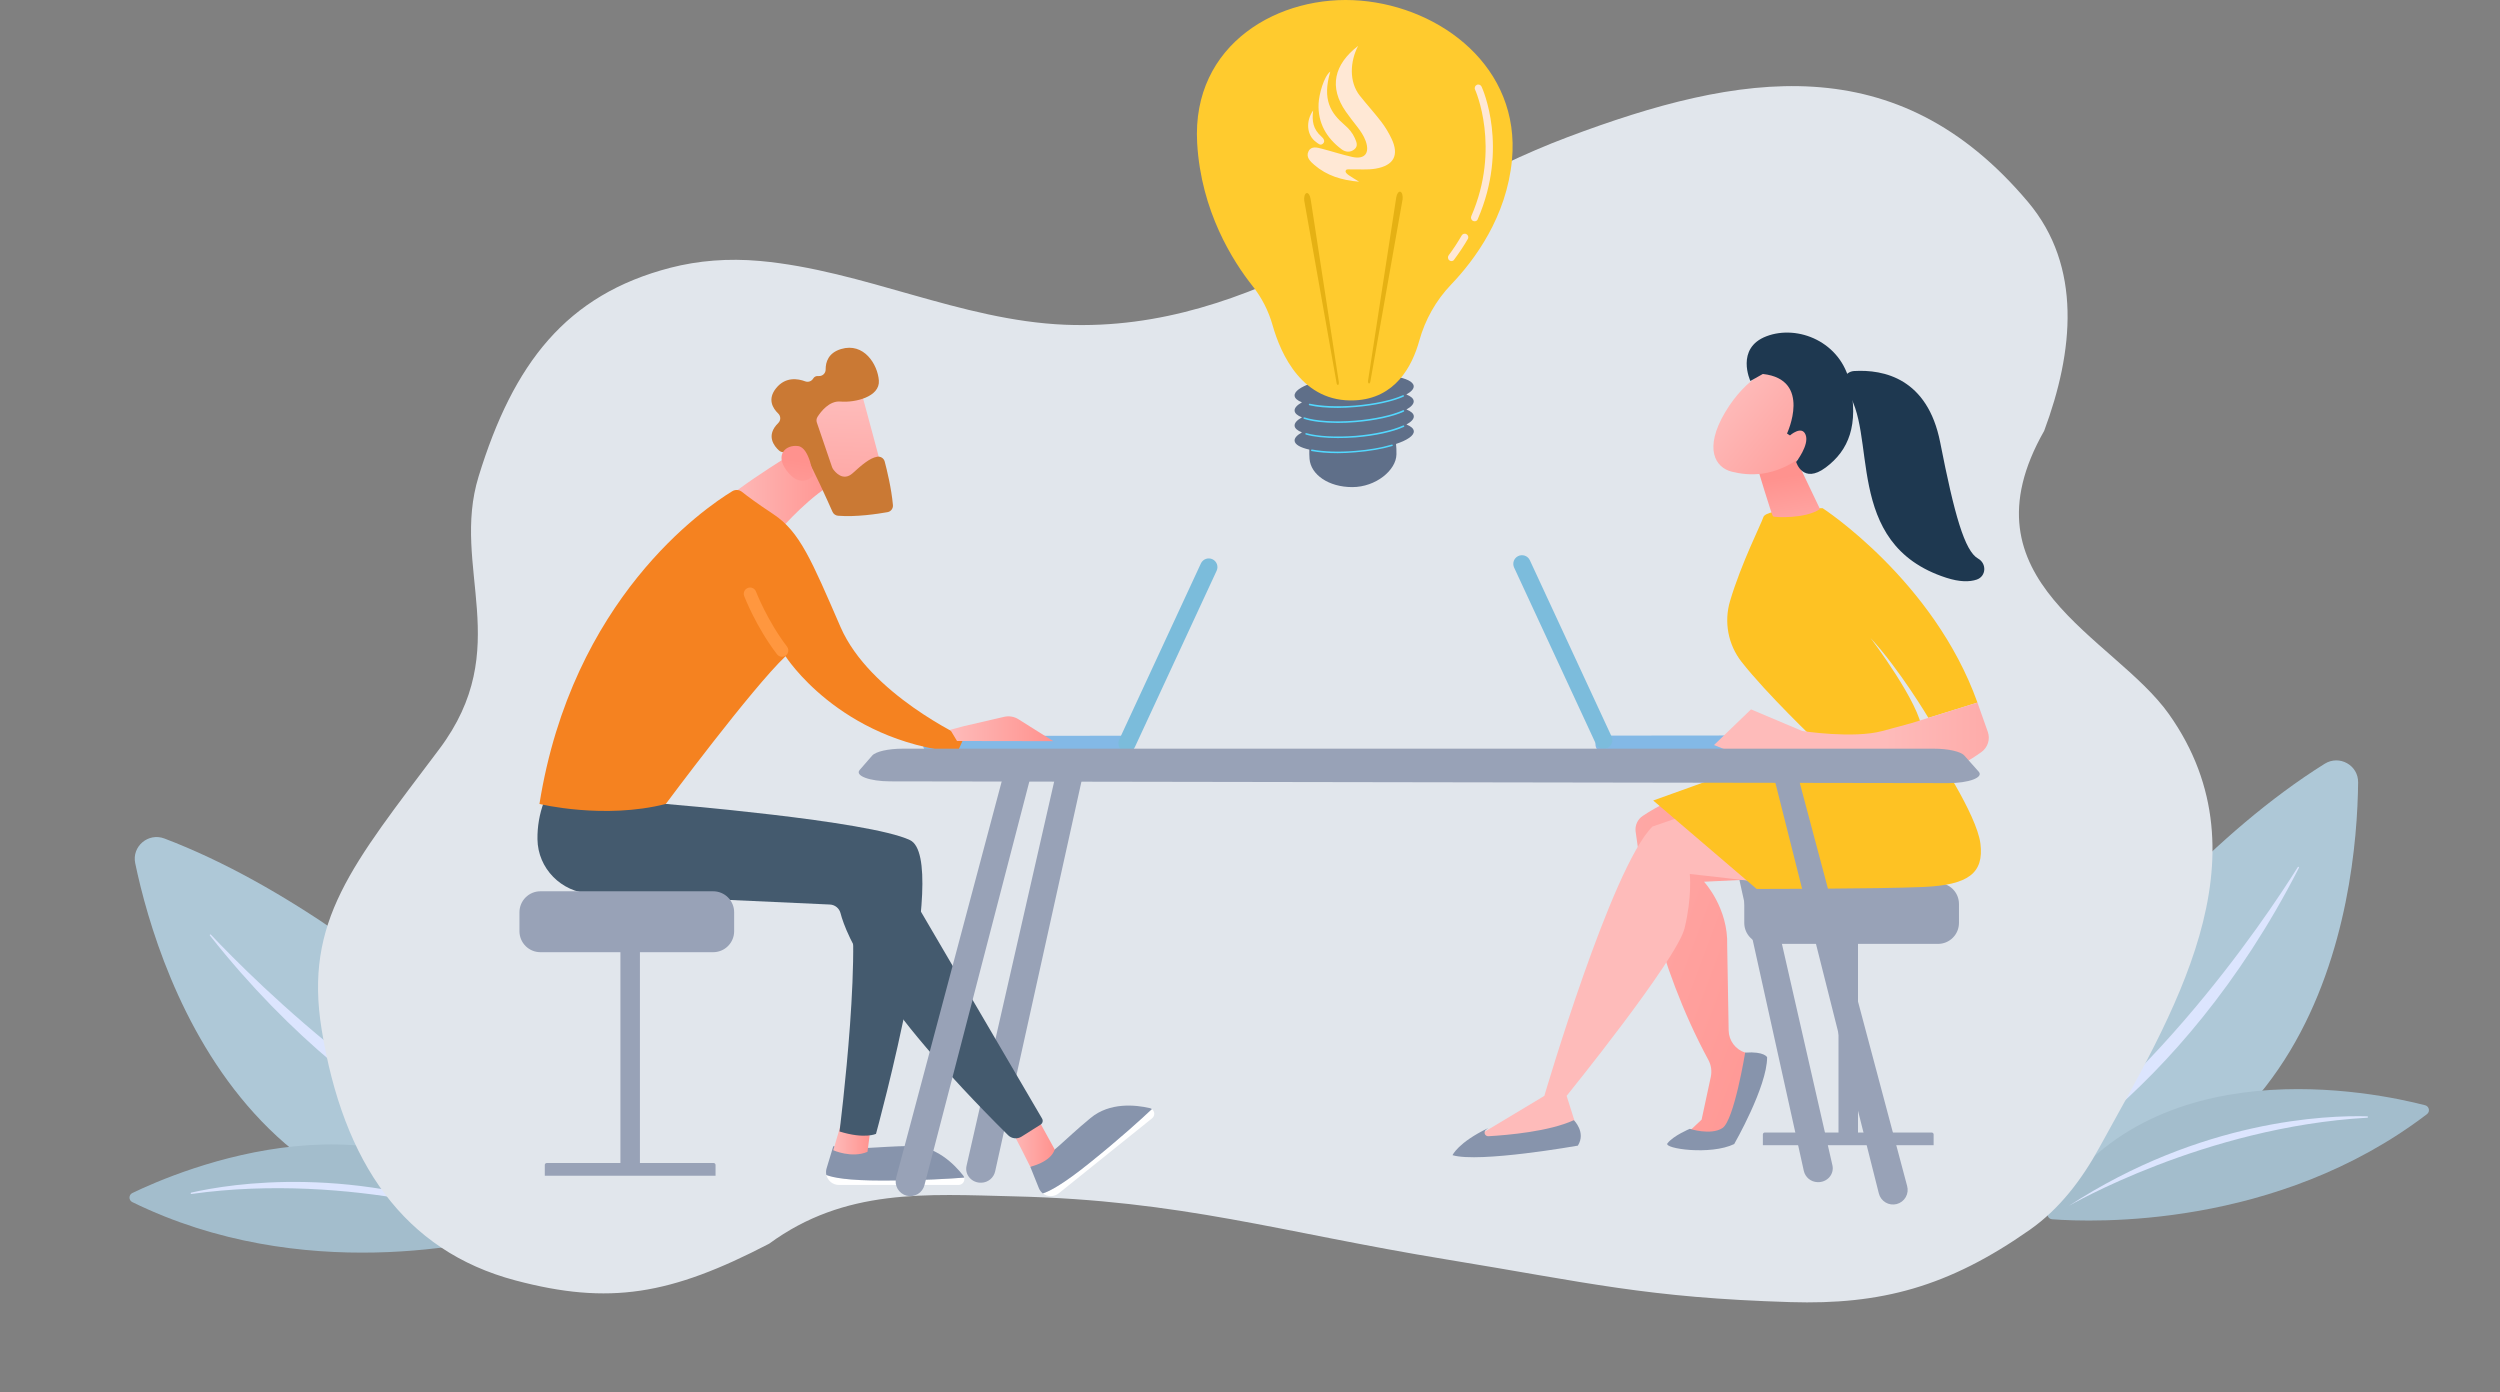 <svg width="871" height="485" viewBox="0 0 871 485" fill="none" xmlns="http://www.w3.org/2000/svg">
<rect x="0" y="0" width="871" height="485" fill="#808080" stroke="none"/>
<g class="leaf1">
<path d="M222.787 419.421C222.787 419.421 141.196 324.056 57.3 292.14C51.647 289.988 45.861 294.899 47.116 300.783C55.365 340.181 90.995 454.275 222.787 419.421Z" fill="#AEC8D7"/>
<path d="M208.31 417.954C208.709 418.065 208.561 418.668 208.148 418.596C192.948 416.06 129.848 397.732 73.127 325.931C72.93 325.7 73.283 325.419 73.469 325.623C88.329 341.398 145.216 398.483 208.31 417.954Z" fill="#DCE5FE"/>
<path d="M46.111 415.646C62.187 407.878 135.909 376.391 182.128 426.411C183.031 427.379 182.586 428.969 181.304 429.308C167.71 433.105 105.313 447.839 46.108 418.818C44.784 418.193 44.775 416.295 46.111 415.646Z" fill="#A3BDCC"/>
<path d="M66.709 415.979C66.407 416.016 66.311 415.582 66.628 415.507C80.384 412.368 123.513 405.373 174.737 425.872C174.71 425.884 123.089 408.095 66.709 415.979Z" fill="#DCE5FE"/>
</g>
<g class="leaf2">
<path d="M672.362 423.174C672.362 423.174 733.823 313.748 809.899 266.107C815.024 262.896 821.656 266.586 821.571 272.602C821.15 312.852 808.418 431.7 672.362 423.174Z" fill="#AEC8D7"/>
<path d="M686.276 418.917C685.906 419.103 686.169 419.666 686.56 419.514C700.976 414.067 759.299 383.804 800.954 302.333C801.102 302.068 800.701 301.861 800.559 302.097C789.055 320.463 744.371 387.532 686.276 418.917Z" fill="#DCE5FE"/>
<path d="M844.92 385.071C827.64 380.582 749.198 364.051 713.603 422.114C712.906 423.239 713.652 424.712 714.975 424.795C729.048 425.872 793.12 428.175 845.541 388.182C846.719 387.311 846.358 385.447 844.92 385.071Z" fill="#A3BDCC"/>
<path d="M824.782 389.408C825.085 389.385 825.094 388.941 824.769 388.929C810.665 388.529 767 390.065 720.747 420.146C720.776 420.152 767.945 392.653 824.782 389.408Z" fill="#DCE5FE"/>
</g>

<path d="M755.636 248.772C736.472 221.765 682.352 202.586 712.186 150.115C722.484 122.511 725.476 92.821 706.563 70.371C660.863 16.09 606.304 25.133 546.145 47.783C485.985 70.433 437.932 115.867 371.06 113.139C334.645 111.643 300.801 94.181 264.762 90.922C253.658 89.924 243.276 90.789 233.584 93.283C197.2 102.696 178.834 126.681 166.758 165.961C156.94 197.791 179.537 225.769 153.005 261.04C122.613 301.443 105.928 320.848 112.062 358.675C119.605 405.193 140.776 435.791 179.537 446.087C212.253 454.777 233.584 451.199 267.971 433.308C294.381 413.95 322.568 416.045 353.338 416.81C411.929 418.207 445.899 429.277 503.738 438.756C553.296 446.871 573.535 452.126 623.752 453.656C655.212 454.621 678.745 448.434 707.233 428.429C717.569 421.172 725.322 410.93 731.386 399.852C756.35 354.246 791.269 299.034 755.636 248.772Z" fill="#E1E6EC"/>
<path d="M324.455 262.439C324.506 262.442 324.558 262.443 324.61 262.443L392.26 262.375C392.658 262.376 393.051 262.298 393.419 262.146C393.786 261.994 394.12 261.771 394.4 261.489C394.681 261.208 394.904 260.875 395.056 260.507C395.208 260.14 395.286 259.746 395.285 259.349C395.285 258.951 395.206 258.557 395.053 258.19C394.901 257.823 394.677 257.49 394.395 257.21C394.114 256.929 393.78 256.707 393.412 256.556C393.044 256.405 392.651 256.328 392.253 256.329L324.603 256.397C323.814 256.396 323.056 256.704 322.491 257.255C321.926 257.806 321.599 258.556 321.58 259.346C321.56 260.135 321.85 260.9 322.387 261.478C322.925 262.056 323.667 262.401 324.455 262.439Z" fill="#83B9E6"/>
<path d="M418.459 196.17C418.435 196.216 418.412 196.262 418.391 196.309L389.926 257.697C389.759 258.057 389.663 258.447 389.646 258.845C389.629 259.242 389.691 259.638 389.827 260.012C389.964 260.385 390.172 260.728 390.441 261.02C390.71 261.313 391.034 261.55 391.395 261.717C391.755 261.884 392.145 261.978 392.542 261.995C392.939 262.011 393.336 261.949 393.709 261.811C394.082 261.674 394.424 261.465 394.716 261.195C395.008 260.926 395.244 260.601 395.41 260.24L423.875 198.852C424.208 198.137 424.248 197.319 423.987 196.575C423.726 195.83 423.184 195.217 422.476 194.867C421.769 194.516 420.953 194.456 420.203 194.7C419.452 194.944 418.826 195.471 418.459 196.17Z" fill="#7BBCDB"/>
<path d="M558.733 262.331C558.784 262.334 558.836 262.335 558.888 262.335L626.538 262.267C626.936 262.268 627.329 262.189 627.697 262.037C628.064 261.885 628.398 261.662 628.678 261.381C628.959 261.1 629.182 260.766 629.334 260.399C629.486 260.032 629.564 259.638 629.563 259.24C629.563 258.843 629.484 258.449 629.331 258.082C629.179 257.715 628.955 257.382 628.673 257.101C628.392 256.821 628.058 256.599 627.69 256.448C627.322 256.297 626.929 256.219 626.531 256.221L558.881 256.288C558.092 256.288 557.334 256.596 556.769 257.147C556.204 257.698 555.877 258.448 555.858 259.237C555.838 260.026 556.128 260.792 556.665 261.37C557.203 261.948 557.945 262.293 558.733 262.331Z" fill="#83B9E6"/>
<path d="M532.931 195.05C532.955 195.096 532.978 195.142 533 195.19L561.464 256.577C561.632 256.938 561.727 257.328 561.744 257.725C561.761 258.122 561.699 258.519 561.563 258.892C561.427 259.265 561.218 259.608 560.949 259.901C560.68 260.193 560.356 260.43 559.995 260.597C559.635 260.764 559.245 260.859 558.848 260.875C558.451 260.891 558.054 260.829 557.681 260.692C557.308 260.555 556.966 260.345 556.674 260.076C556.382 259.806 556.146 259.482 555.98 259.121L527.515 197.733C527.182 197.017 527.142 196.2 527.403 195.455C527.664 194.71 528.207 194.097 528.914 193.747C529.621 193.397 530.437 193.337 531.188 193.58C531.938 193.824 532.564 194.351 532.931 195.05Z" fill="#7CBCDC"/>
<path d="M367.663 270.586C367.412 271.824 342.943 379.011 336.739 406.184C336.024 409.316 338.615 412.223 341.962 412.053C343.076 412.013 344.146 411.605 345.004 410.894C345.863 410.183 346.462 409.207 346.709 408.12L377.317 269.854L367.663 270.586Z" fill="#98A2B7"/>
<path d="M307.246 411.303C295.458 411.303 290.243 410.292 287.911 409.369C288.139 410.354 288.694 411.233 289.485 411.862C290.276 412.491 291.256 412.834 292.267 412.834H333.967C334.278 412.834 334.586 412.761 334.865 412.623C335.144 412.485 335.388 412.284 335.577 412.036C335.766 411.788 335.895 411.5 335.955 411.194C336.015 410.888 336.004 410.573 335.922 410.272C331.169 410.654 321.073 411.303 307.246 411.303Z" fill="white"/>
<path d="M335.922 410.272C335.857 410.015 335.741 409.773 335.581 409.562C332.404 405.506 326.023 399.135 317.343 399.257C304.628 399.436 300.194 400.816 290.313 399.334L287.982 407.063C287.755 407.812 287.731 408.608 287.911 409.369C290.243 410.292 295.458 411.303 307.246 411.303C321.073 411.303 331.169 410.654 335.922 410.272Z" fill="#8794AC"/>
<path d="M293.175 391.006L290.313 400.74C290.313 400.74 296.652 403.627 302.228 401.309L303.323 392.875L293.175 391.006Z" fill="url(#paint0_linear_708_556)"/>
<path d="M379.602 405.173C370.414 412.558 365.718 415.041 363.325 415.786C364.12 416.407 365.101 416.742 366.11 416.734C367.118 416.727 368.095 416.378 368.88 415.745L401.387 389.619C401.629 389.425 401.824 389.177 401.955 388.895C402.087 388.614 402.152 388.305 402.145 387.995C402.138 387.684 402.059 387.379 401.915 387.103C401.771 386.828 401.565 386.589 401.314 386.406C397.847 389.681 390.381 396.51 379.602 405.173Z" fill="white"/>
<path d="M401.314 386.406C401.103 386.247 400.862 386.133 400.605 386.069C395.601 384.912 386.657 383.967 379.966 389.5C370.166 397.606 367.57 401.454 358.944 406.496L361.943 413.953C362.233 414.676 362.71 415.308 363.325 415.786C365.718 415.041 370.414 412.558 379.602 405.173C390.381 396.51 397.847 389.681 401.314 386.406Z" fill="#8794AC"/>
<path d="M231.963 280.097C231.963 280.097 302.534 285.86 317.011 292.678C331.488 299.495 305.197 395.038 305.197 395.038C305.197 395.038 301.256 396.936 292.486 394.209C292.486 394.209 301.479 323.701 294.787 308.412L218.377 295.911L231.963 280.097Z" fill="#445A6E"/>
<path d="M351.932 393.075C352.588 393.672 358.944 406.496 358.944 406.496C358.944 406.496 366.021 404.964 367.464 400.485L361.096 388.91L351.932 393.075Z" fill="url(#paint1_linear_708_556)"/>
<path d="M189.459 279.507C187.938 283.632 187.19 288.002 187.253 292.398C187.383 302.571 195.559 310.825 205.717 311.332L289.143 315.138C290 315.177 290.821 315.491 291.486 316.032C292.152 316.574 292.625 317.315 292.837 318.146C294.798 325.731 304.38 349.024 351.221 395.503C351.828 396.103 352.62 396.48 353.468 396.573C354.316 396.665 355.171 396.467 355.893 396.012L362.561 391.799C362.897 391.586 363.138 391.251 363.233 390.863C363.327 390.476 363.267 390.068 363.066 389.724L314.491 306.751C311.939 302.54 307.838 299.497 303.068 298.278L231.963 280.097L189.459 279.507Z" fill="#445A6E"/>
<path d="M286.242 151.758C286.242 151.758 262.738 165.702 253.626 173.36L272.46 183.871C272.46 183.871 282.637 172.111 292.333 167.211L286.242 151.758Z" fill="url(#paint2_linear_708_556)"/>
<path d="M187.944 280.097C187.944 280.097 210.466 285.587 231.963 280.097C231.963 280.097 262.044 239.648 273.682 228.639C273.682 228.639 292.245 257.939 333.563 262.092L335.867 256.941C335.867 256.941 302.974 241.774 292.847 218.468C282.721 195.163 278.654 185.223 269.441 179.143C263.703 175.356 260.268 172.769 258.493 171.357C258.02 170.979 257.443 170.755 256.839 170.717C256.236 170.679 255.635 170.827 255.118 171.142C245.341 177.102 199.337 208.619 187.944 280.097Z" fill="#F58220"/>
<path d="M272.462 228.822C272.125 228.822 271.792 228.744 271.489 228.595C271.187 228.446 270.923 228.229 270.718 227.961C263.48 218.52 259.447 208.112 259.278 207.674C259.175 207.404 259.126 207.117 259.133 206.829C259.141 206.54 259.205 206.256 259.323 205.992C259.44 205.729 259.608 205.491 259.817 205.292C260.027 205.094 260.273 204.938 260.542 204.835C260.812 204.731 261.099 204.682 261.387 204.689C261.675 204.697 261.96 204.761 262.223 204.879C262.487 204.996 262.725 205.164 262.923 205.374C263.122 205.583 263.277 205.829 263.381 206.099C263.419 206.2 267.367 216.368 274.203 225.287C274.453 225.612 274.606 226.001 274.646 226.409C274.686 226.817 274.612 227.228 274.43 227.595C274.249 227.963 273.969 228.273 273.621 228.489C273.273 228.706 272.872 228.821 272.462 228.822Z" fill="#FF973F"/>
<path d="M331.079 254.251L335.729 253.011L349.85 249.74C350.692 249.545 351.563 249.519 352.415 249.663C353.267 249.806 354.082 250.117 354.813 250.577L366.954 258.218L333.425 258.162L331.079 254.251Z" fill="url(#paint3_linear_708_556)"/>
<path d="M299.639 135.185C299.919 135.591 308.271 167.078 308.271 167.078L290.196 171.466L277.847 142.799C277.847 142.799 294.956 128.396 299.639 135.185Z" fill="url(#paint4_linear_708_556)"/>
<path d="M284.589 147.206L289.908 162.806C289.975 163.005 290.07 163.193 290.188 163.366C290.922 164.432 293.712 167.914 297.1 164.84C300.174 162.052 303.02 159.552 305.629 159.121C306.194 159.027 306.774 159.147 307.254 159.458C307.735 159.768 308.083 160.247 308.23 160.801C308.988 163.662 310.577 170.141 311.099 175.98C311.148 176.552 310.98 177.121 310.63 177.576C310.279 178.03 309.771 178.337 309.206 178.436C305.678 179.067 298.2 180.19 291.973 179.684C291.56 179.652 291.163 179.509 290.824 179.27C290.485 179.031 290.217 178.705 290.048 178.327C288.37 174.554 283.23 163.108 281.304 160.14C279.497 157.355 274.993 157.384 273.103 157.531C272.797 157.556 272.489 157.517 272.199 157.419C271.909 157.32 271.641 157.164 271.413 156.959C269.776 155.492 266.671 151.76 271.142 147.38C271.364 147.164 271.54 146.905 271.659 146.619C271.779 146.333 271.84 146.026 271.838 145.717C271.837 145.407 271.772 145.1 271.65 144.816C271.527 144.531 271.348 144.275 271.124 144.061C269.244 142.254 267.246 139.064 270.453 135.168C273.712 131.208 277.952 131.889 280.543 132.866C281.05 133.053 281.606 133.056 282.115 132.874C282.623 132.693 283.052 132.338 283.325 131.872C283.657 131.327 284.229 130.919 285.213 131.014C285.528 131.038 285.844 130.997 286.142 130.892C286.44 130.787 286.713 130.621 286.943 130.405C287.173 130.188 287.355 129.926 287.478 129.635C287.601 129.344 287.662 129.03 287.656 128.714C287.638 126.155 288.588 122.932 293.041 121.598C300.941 119.23 305.771 126.893 306.196 132.576C306.622 138.259 297.91 140.339 292.805 139.901C288.924 139.569 285.999 143.389 284.819 145.24C284.636 145.529 284.52 145.856 284.48 146.197C284.44 146.537 284.477 146.882 284.589 147.206Z" fill="#CA7934"/>
<path d="M283.298 165.801C283.298 165.801 282.131 155.93 278.036 155.403C273.942 154.876 269.916 158.204 273.933 163.78C278.929 170.717 283.298 165.801 283.298 165.801Z" fill="url(#paint5_linear_708_556)"/>
<path d="M607.492 270.395C607.742 271.633 632.211 378.819 638.415 405.993C639.13 409.125 636.54 412.032 633.192 411.862C632.078 411.821 631.009 411.414 630.15 410.703C629.292 409.991 628.692 409.016 628.446 407.929L597.838 269.663L607.492 270.395Z" fill="#98A2B7"/>
<path d="M216.156 408.203H222.949V328.851H216.156V408.203Z" fill="#98A2B7"/>
<path d="M249.299 409.62H189.806V405.87C189.806 405.691 189.877 405.52 190.003 405.394C190.129 405.268 190.3 405.197 190.479 405.197H248.627C248.715 405.197 248.803 405.214 248.884 405.248C248.966 405.282 249.04 405.332 249.102 405.394C249.165 405.456 249.214 405.531 249.248 405.612C249.282 405.694 249.299 405.781 249.299 405.87V409.62Z" fill="#98A2B7"/>
<path d="M188.281 310.523H248.473C250.411 310.523 252.269 311.293 253.638 312.664C255.008 314.034 255.778 315.892 255.778 317.83V324.437C255.778 326.375 255.008 328.234 253.638 329.604C252.269 330.974 250.411 331.744 248.473 331.744H188.281C187.322 331.744 186.372 331.555 185.486 331.188C184.6 330.821 183.794 330.282 183.116 329.604C182.438 328.925 181.9 328.12 181.533 327.233C181.165 326.347 180.977 325.397 180.977 324.437V317.83C180.977 315.892 181.746 314.034 183.116 312.664C184.486 311.293 186.344 310.523 188.281 310.523Z" fill="#98A2B7"/>
<path d="M647.325 397.573H640.533V324.095H647.325V397.573Z" fill="#98A2B7"/>
<path d="M614.183 398.99H673.676V395.24C673.676 395.062 673.605 394.891 673.479 394.764C673.353 394.638 673.182 394.567 673.003 394.567H614.855C614.677 394.567 614.506 394.638 614.38 394.764C614.254 394.891 614.183 395.062 614.183 395.24V398.99Z" fill="#98A2B7"/>
<path d="M675.2 307.631H615.009C614.049 307.631 613.099 307.82 612.213 308.187C611.327 308.554 610.522 309.092 609.843 309.771C609.165 310.449 608.627 311.255 608.26 312.141C607.893 313.028 607.704 313.978 607.704 314.938V321.545C607.704 323.482 608.473 325.341 609.843 326.711C611.213 328.082 613.071 328.851 615.009 328.851H675.2C677.138 328.851 678.996 328.082 680.366 326.711C681.736 325.341 682.505 323.482 682.505 321.545V314.938C682.505 313.978 682.316 313.028 681.949 312.142C681.582 311.255 681.044 310.45 680.366 309.771C679.687 309.093 678.882 308.554 677.996 308.187C677.109 307.82 676.16 307.631 675.2 307.631Z" fill="#98A2B7"/>
<path d="M593.784 275.101C593.784 275.101 583.69 276.666 572.342 284.255C571.464 284.835 570.765 285.648 570.324 286.604C569.883 287.559 569.717 288.618 569.845 289.663C571.204 300.43 576.791 335.279 595.215 369.316C596.181 371.115 596.472 373.2 596.037 375.195L592.836 390.095L586.9 395.663H602.19L612.37 368.106L608.017 366.729C606.371 366.208 604.93 365.184 603.898 363.8C602.866 362.416 602.295 360.742 602.265 359.016L601.754 329.455C602.19 316.285 593.681 307.198 593.681 307.198L618.099 306.009L593.784 275.101Z" fill="url(#paint6_linear_708_556)"/>
<path d="M580.93 398.351C579.538 400.174 595.917 402.579 604.192 398.592C604.192 398.592 615.663 378.628 615.663 368.349C615.663 368.349 614.752 366.254 608.017 366.729C608.017 366.729 604.165 390.367 600.098 393.015C596.031 395.663 588.72 393.283 588.72 393.283C588.72 393.283 582.985 395.661 580.93 398.351Z" fill="#8794AC"/>
<path d="M615.009 307.631C614.879 307.406 588.719 304.484 588.719 304.484C588.719 304.484 589.575 312.441 586.9 323.393C584.224 334.345 545.816 381.797 545.816 381.797L549.843 394.567C537.391 398.906 525.143 399.599 513.091 396.779L538.049 381.797C538.049 381.797 561.407 302.175 575.714 287.971L601.936 278.896L615.009 307.631Z" fill="url(#paint7_linear_708_556)"/>
<path d="M673.676 261.302C673.676 261.302 688.748 283.726 689.985 293.954C691.221 304.183 685.856 308.339 670.042 309.025C654.228 309.71 612.01 309.699 612.01 309.699L575.978 278.896C575.978 278.896 602.237 269.524 609.064 266.874C615.891 264.224 673.676 261.302 673.676 261.302Z" fill="#FEC223"/>
<path d="M548.321 390.267C548.321 390.267 552.657 394.467 549.728 399.141C549.728 399.141 515.382 405.231 506.056 402.468C506.056 402.468 507.993 398.047 518.493 393.015L517.719 393.61C517.505 393.773 517.349 393.999 517.274 394.257C517.199 394.515 517.209 394.79 517.301 395.042C517.394 395.293 517.565 395.509 517.789 395.656C518.014 395.804 518.279 395.876 518.547 395.861C525.467 395.466 539.786 394.198 548.321 390.267Z" fill="#8794AC"/>
<path d="M632.916 258.333C632.916 258.333 615.365 241.616 606.725 230.544C604.427 227.591 602.867 224.132 602.175 220.454C601.483 216.777 601.68 212.987 602.748 209.401C606.693 196.108 613.702 182.341 614.342 180.198C615.321 176.914 635.001 177.05 635.001 177.05C635.001 177.05 673.726 202.191 688.942 244.776L671.854 250.097C671.854 250.097 661.743 233.129 651.752 222.341C651.752 222.341 669.039 245.184 669.648 254.536L632.916 258.333Z" fill="#FEC223"/>
<path d="M611.962 161.842C612.168 162.525 617.304 179.558 617.706 179.911C618.108 180.265 628.97 180.849 634.083 177.354L625.409 159.19L611.962 161.842Z" fill="url(#paint8_linear_708_556)"/>
<path d="M618.246 127.846C618.246 127.846 608.639 130.85 601.071 143.582C593.502 156.315 597.592 162.929 603.397 164.345C609.201 165.761 618.017 166.486 628.164 158.771C638.311 151.056 630.692 124.389 618.246 127.846Z" fill="url(#paint9_linear_708_556)"/>
<path d="M622.595 151.042C622.595 151.042 631.449 132.199 614.172 130.291L609.826 132.742C609.826 132.742 604.527 121.305 615.445 117.15C626.364 112.994 641.464 119.101 644.537 133.571C647.61 148.04 644.136 156.855 636.109 162.857C628.083 168.859 625.781 160.948 625.781 160.948C625.781 160.948 630.406 155.054 629.097 151.534C627.787 148.015 623.623 151.706 623.623 151.706L622.595 151.042Z" fill="#1E3850"/>
<path d="M597.16 259.574L610.055 247.142L627.894 254.68C627.894 254.68 645.651 257.432 655.813 254.68L665.976 251.928L688.942 244.776L692.549 254.973C692.993 256.232 693.014 257.602 692.61 258.875C692.205 260.148 691.396 261.254 690.306 262.026C688.32 263.438 685.991 264.991 684.506 265.64C681.482 266.963 609.952 264.724 609.952 264.724L597.16 259.574Z" fill="url(#paint10_linear_708_556)"/>
<path d="M642.967 135.639C640.963 133.15 642.781 129.451 645.97 129.266C656.265 128.667 671.571 131.78 675.962 154.126C680.907 179.297 684.485 191.989 689.164 194.609C692.237 196.33 692.012 200.807 688.675 201.933C686.207 202.766 682.786 202.814 678.045 201.278C641.47 189.431 654.722 150.236 642.967 135.639Z" fill="#1E3850"/>
<path d="M350.019 268.394C349.706 269.69 319.819 381.816 312.241 410.242C312.056 410.894 312.002 411.577 312.084 412.25C312.165 412.924 312.381 413.574 312.717 414.163C313.053 414.752 313.503 415.268 314.041 415.681C314.579 416.094 315.194 416.395 315.85 416.568C316.506 416.74 317.19 416.779 317.861 416.684C318.533 416.588 319.178 416.359 319.76 416.011C320.342 415.663 320.849 415.202 321.25 414.655C321.652 414.109 321.94 413.487 322.099 412.828L359.698 268.14L350.019 268.394Z" fill="#98A2B7"/>
<path d="M626.657 271.313C626.97 272.61 656.858 384.735 664.435 413.161C664.621 413.813 664.674 414.496 664.593 415.169C664.511 415.843 664.296 416.493 663.96 417.082C663.623 417.672 663.173 418.188 662.635 418.6C662.097 419.013 661.482 419.315 660.826 419.487C660.17 419.659 659.486 419.698 658.815 419.603C658.144 419.507 657.498 419.279 656.916 418.93C656.334 418.582 655.828 418.121 655.426 417.574C655.024 417.028 654.736 416.407 654.577 415.747L618.186 271.313H626.657Z" fill="#98A2B7"/>
<path d="M314.54 260.837H673.714C678.734 260.837 683.118 261.821 684.372 263.229L689.387 268.856C691.192 270.882 685.887 272.853 678.666 272.841L310.115 272.227C302.971 272.215 297.759 270.267 299.504 268.26L303.866 263.247C305.098 261.83 309.496 260.837 314.54 260.837Z" fill="#98A2B7"/>

<g class="lamp">
<path d="M492.535 139.739C492.461 138.824 491.545 138.056 489.968 137.434C491.691 136.482 492.608 135.494 492.535 134.506C492.278 131.506 482.82 129.859 471.345 130.774C459.871 131.689 450.78 134.872 451.036 137.873C451.109 138.788 452.026 139.556 453.602 140.178C451.879 141.13 450.963 142.118 451.036 143.105C451.109 144.02 452.026 144.789 453.602 145.411C451.879 146.362 450.963 147.35 451.036 148.338C451.109 149.253 452.026 150.021 453.602 150.643C451.879 151.595 450.963 152.583 451.036 153.571C451.146 154.888 453.052 155.949 456.168 156.644C456.132 157.632 456.168 158.693 456.242 159.864C456.682 165.39 462.914 169.708 471.125 169.708C479.337 169.708 486.449 163.816 486.522 158.291C486.559 156.937 486.486 155.73 486.376 154.668C490.298 153.351 492.681 151.778 492.571 150.204C492.498 149.289 491.581 148.521 490.005 147.899C491.728 146.948 492.645 145.96 492.571 144.972C492.498 144.057 491.581 143.288 490.005 142.666C491.655 141.752 492.608 140.727 492.535 139.739Z" fill="#5F6F89"/>
<path d="M466.068 157.888C462.659 157.888 459.543 157.632 456.977 157.156C456.83 157.119 456.72 156.973 456.757 156.827C456.794 156.68 456.94 156.57 457.087 156.607C461.119 157.376 466.472 157.558 472.227 157.083C476.92 156.717 481.319 155.948 484.911 154.887C485.058 154.851 485.205 154.924 485.241 155.07C485.278 155.217 485.205 155.363 485.058 155.4C481.429 156.461 476.993 157.229 472.264 157.595C470.101 157.778 468.048 157.888 466.068 157.888Z" fill="url(#paint11_linear_708_556)"/>
<path d="M466.105 152.619C461.67 152.619 457.747 152.217 454.961 151.412C454.814 151.375 454.741 151.229 454.778 151.082C454.814 150.936 454.961 150.863 455.107 150.899C459.067 152.034 465.482 152.363 472.227 151.851C478.9 151.302 485.095 149.948 488.871 148.228C489.018 148.155 489.164 148.228 489.237 148.375C489.311 148.521 489.237 148.667 489.091 148.74C485.278 150.497 479.009 151.851 472.264 152.4C470.138 152.546 468.085 152.619 466.105 152.619Z" fill="url(#paint12_linear_708_556)"/>
<path d="M466.068 147.351C461.302 147.351 457.123 146.875 454.3 145.924C454.154 145.887 454.08 145.704 454.117 145.594C454.154 145.448 454.337 145.375 454.447 145.411C458.369 146.692 465.005 147.131 472.19 146.546C478.862 145.997 485.057 144.643 488.833 142.923C488.98 142.85 489.127 142.923 489.2 143.069C489.273 143.216 489.2 143.362 489.053 143.435C485.241 145.192 478.972 146.546 472.227 147.094C470.1 147.277 468.047 147.351 466.068 147.351Z" fill="url(#paint13_linear_708_556)"/>
<path d="M466.107 142.117C462.331 142.117 458.885 141.824 456.209 141.202C456.062 141.165 455.952 141.019 455.989 140.873C456.025 140.726 456.172 140.616 456.319 140.653C460.351 141.531 466.143 141.787 472.229 141.275C478.828 140.726 485.023 139.409 488.762 137.689C488.909 137.616 489.055 137.689 489.129 137.835C489.202 137.982 489.129 138.128 488.982 138.201C485.17 139.921 478.901 141.275 472.266 141.824C470.139 142.007 468.086 142.117 466.107 142.117Z" fill="url(#paint14_linear_708_556)"/>
<path d="M443.339 113.21C441.946 108.307 439.6 103.697 436.41 99.672C429.592 91.073 418.447 73.655 417.091 49.834C415.111 15.182 445.868 -2.163 473.986 0.216C502.067 2.558 529.782 23.451 526.776 55.688C524.906 75.521 513.798 90.56 505.513 99.196C500.271 104.685 496.495 111.418 494.479 118.699C491.986 127.664 486.084 138.825 472.043 139.483C453.787 140.361 446.235 123.456 443.339 113.21Z" fill="#FFCB2E"/>
<path d="M473.523 63.308C467.346 62.789 462.229 61.164 457.918 57.467C456.49 56.24 454.877 54.704 455.889 52.704C456.876 50.752 458.961 51.409 460.66 51.849C464.166 52.757 467.614 53.909 471.146 54.683C475.476 55.63 477.31 53.342 475.805 49.137C475.131 47.257 474.015 45.654 472.809 44.094C471.487 42.382 470.135 40.692 468.901 38.918C462.922 30.334 464.774 22.476 473.162 15.985C470.329 21.44 469.965 28.536 473.761 33.337C476.2 36.418 478.863 39.324 481.252 42.445C482.615 44.224 483.792 46.195 484.767 48.219C487.581 54.055 485.604 57.666 479.27 58.755C476.325 59.26 473.394 58.933 470.456 59.012C469.84 59.029 468.884 58.779 468.788 59.707C468.747 60.101 469.383 60.668 469.833 60.988C470.849 61.709 471.944 62.327 473.523 63.308Z" fill="#FFE8D5"/>
<path d="M457.497 38.483C457.042 42.183 457.421 44.964 460.452 47.649C461.058 48.185 461.789 49.135 461.001 49.967C460.057 50.962 459.177 49.952 458.456 49.431C455.305 47.147 454.816 42.322 457.497 38.483Z" fill="#FFE8D5"/>
<path d="M471.972 48.028C471.21 46.297 469.957 44.833 468.55 43.624C463.666 39.422 460.573 34.861 463.472 24.943C461.258 26.575 459.537 32.833 459.393 36.145C459.106 42.842 462.149 48.095 467.438 52.03C468.759 53.013 470.414 53.191 471.819 52.071C473.338 50.859 472.552 49.345 471.972 48.028Z" fill="#FFE8D5"/>
<path d="M476.627 132.604L486.451 68.788C486.671 67.471 487.294 66.593 487.918 66.812C488.504 67.032 488.834 68.276 488.651 69.593C488.651 69.63 488.651 69.667 488.614 69.703L477.433 132.933C477.36 133.409 477.103 133.702 476.883 133.592C476.663 133.482 476.553 133.043 476.627 132.604Z" fill="#E5B114"/>
<path d="M466.436 133.081L456.611 69.265C456.391 67.948 455.768 67.069 455.145 67.289C454.558 67.508 454.228 68.753 454.412 70.07C454.412 70.106 454.412 70.143 454.448 70.18L465.666 133.447C465.739 133.922 465.996 134.215 466.216 134.105C466.399 133.995 466.509 133.556 466.436 133.081Z" fill="#E5B114"/>
<path d="M505.698 90.964C505.441 90.964 505.185 90.89 504.965 90.707C504.415 90.305 504.305 89.5 504.708 88.951C506.395 86.719 507.898 84.377 509.254 82.035C509.584 81.45 510.354 81.23 510.94 81.596C511.527 81.925 511.747 82.694 511.38 83.279C509.987 85.694 508.374 88.109 506.651 90.415C506.468 90.781 506.065 90.964 505.698 90.964Z" fill="#FFE8D5"/>
<path d="M513.761 77.093C513.578 77.093 513.431 77.057 513.248 76.984C512.624 76.728 512.331 75.959 512.588 75.337C522.962 51.479 514.017 31.427 513.907 31.207C513.614 30.585 513.908 29.854 514.531 29.561C515.154 29.268 515.887 29.561 516.18 30.183C516.584 31.025 525.675 51.443 514.861 76.325C514.714 76.837 514.274 77.093 513.761 77.093Z" fill="#FFE8D5"/>
</g>

<defs>
<linearGradient id="paint0_linear_708_556" x1="290.313" y1="396.608" x2="303.323" y2="396.608" gradientUnits="userSpaceOnUse">
<stop stop-color="#FEBBBA"/>
<stop offset="1" stop-color="#FF928E"/>
</linearGradient>
<linearGradient id="paint1_linear_708_556" x1="351.932" y1="397.703" x2="367.464" y2="397.703" gradientUnits="userSpaceOnUse">
<stop stop-color="#FEBBBA"/>
<stop offset="1" stop-color="#FF928E"/>
</linearGradient>
<linearGradient id="paint2_linear_708_556" x1="253.626" y1="167.814" x2="292.333" y2="167.814" gradientUnits="userSpaceOnUse">
<stop stop-color="#FEBBBA"/>
<stop offset="1" stop-color="#FF928E"/>
</linearGradient>
<linearGradient id="paint3_linear_708_556" x1="331.079" y1="253.895" x2="366.954" y2="253.895" gradientUnits="userSpaceOnUse">
<stop stop-color="#FEBBBA"/>
<stop offset="1" stop-color="#FF928E"/>
</linearGradient>
<linearGradient id="paint4_linear_708_556" x1="293.726" y1="139.526" x2="291.042" y2="201.445" gradientUnits="userSpaceOnUse">
<stop stop-color="#FEBBBA"/>
<stop offset="1" stop-color="#FF928E"/>
</linearGradient>
<linearGradient id="paint5_linear_708_556" x1="270.915" y1="202.838" x2="278.124" y2="160.502" gradientUnits="userSpaceOnUse">
<stop stop-color="#FEBBBA"/>
<stop offset="1" stop-color="#FF928E"/>
</linearGradient>
<linearGradient id="paint6_linear_708_556" x1="469.269" y1="290.193" x2="652.826" y2="358.665" gradientUnits="userSpaceOnUse">
<stop stop-color="#FEBBBA"/>
<stop offset="1" stop-color="#FF928E"/>
</linearGradient>
<linearGradient id="paint7_linear_708_556" x1="516.256" y1="311.866" x2="410.313" y2="245.214" gradientUnits="userSpaceOnUse">
<stop stop-color="#FEBBBA"/>
<stop offset="1" stop-color="#FF928E"/>
</linearGradient>
<linearGradient id="paint8_linear_708_556" x1="627.567" y1="198.763" x2="622.466" y2="166.044" gradientUnits="userSpaceOnUse">
<stop stop-color="#FEBBBA"/>
<stop offset="1" stop-color="#FF928E"/>
</linearGradient>
<linearGradient id="paint9_linear_708_556" x1="602.385" y1="137.393" x2="644.263" y2="172.18" gradientUnits="userSpaceOnUse">
<stop stop-color="#FEBBBA"/>
<stop offset="1" stop-color="#FF928E"/>
</linearGradient>
<linearGradient id="paint10_linear_708_556" x1="656.833" y1="255.417" x2="752.572" y2="255.417" gradientUnits="userSpaceOnUse">
<stop stop-color="#FEBBBA"/>
<stop offset="1" stop-color="#FF928E"/>
</linearGradient>
<linearGradient id="paint11_linear_708_556" x1="469.76" y1="160.5" x2="451.842" y2="225.893" gradientUnits="userSpaceOnUse">
<stop stop-color="#53D8FF"/>
<stop offset="1" stop-color="#3840F7"/>
</linearGradient>
<linearGradient id="paint12_linear_708_556" x1="469.095" y1="160.318" x2="451.177" y2="225.71" gradientUnits="userSpaceOnUse">
<stop stop-color="#53D8FF"/>
<stop offset="1" stop-color="#3840F7"/>
</linearGradient>
<linearGradient id="paint13_linear_708_556" x1="467.422" y1="159.861" x2="449.504" y2="225.254" gradientUnits="userSpaceOnUse">
<stop stop-color="#53D8FF"/>
<stop offset="1" stop-color="#3840F7"/>
</linearGradient>
<linearGradient id="paint14_linear_708_556" x1="466.977" y1="159.736" x2="449.059" y2="225.13" gradientUnits="userSpaceOnUse">
<stop stop-color="#53D8FF"/>
<stop offset="1" stop-color="#3840F7"/>
</linearGradient>
</defs>



<style>
    <!-- .lamp {
    animation: lett 6s infinite;
    -webkit-animation: lett 6s infinite;
    }

@-webkit-keyframes lett {

    0% {
       transform: translateY(10px);
    }
    50% {
      transform: translateY(0);
    }
    100% {
       transform: translateY(10px);
    }
} 

.leaf1 {
    animation: leaf1 5s infinite;
    -webkit-animation: leaf1 5s infinite;
}

@keyframes leaf1 {

    0% {
       transform: rotate(1deg);
    }
    50% {
      transform:  rotate(0);
    }
    100% {
       transform: rotate(1deg);
    }
} 

.leaf2 {
    animation: leaf2 5s infinite;
    -webkit-animation: leaf2 5s infinite;
    animation-delay:0.5s
}

@keyframes leaf2 {

    0% {
       transform: rotate(0);
    }
    50% {
      transform:  rotate(-0.5deg);
    }
    100% {
       transform: rotate(0);
    }
}  -->
</style>



</svg>
